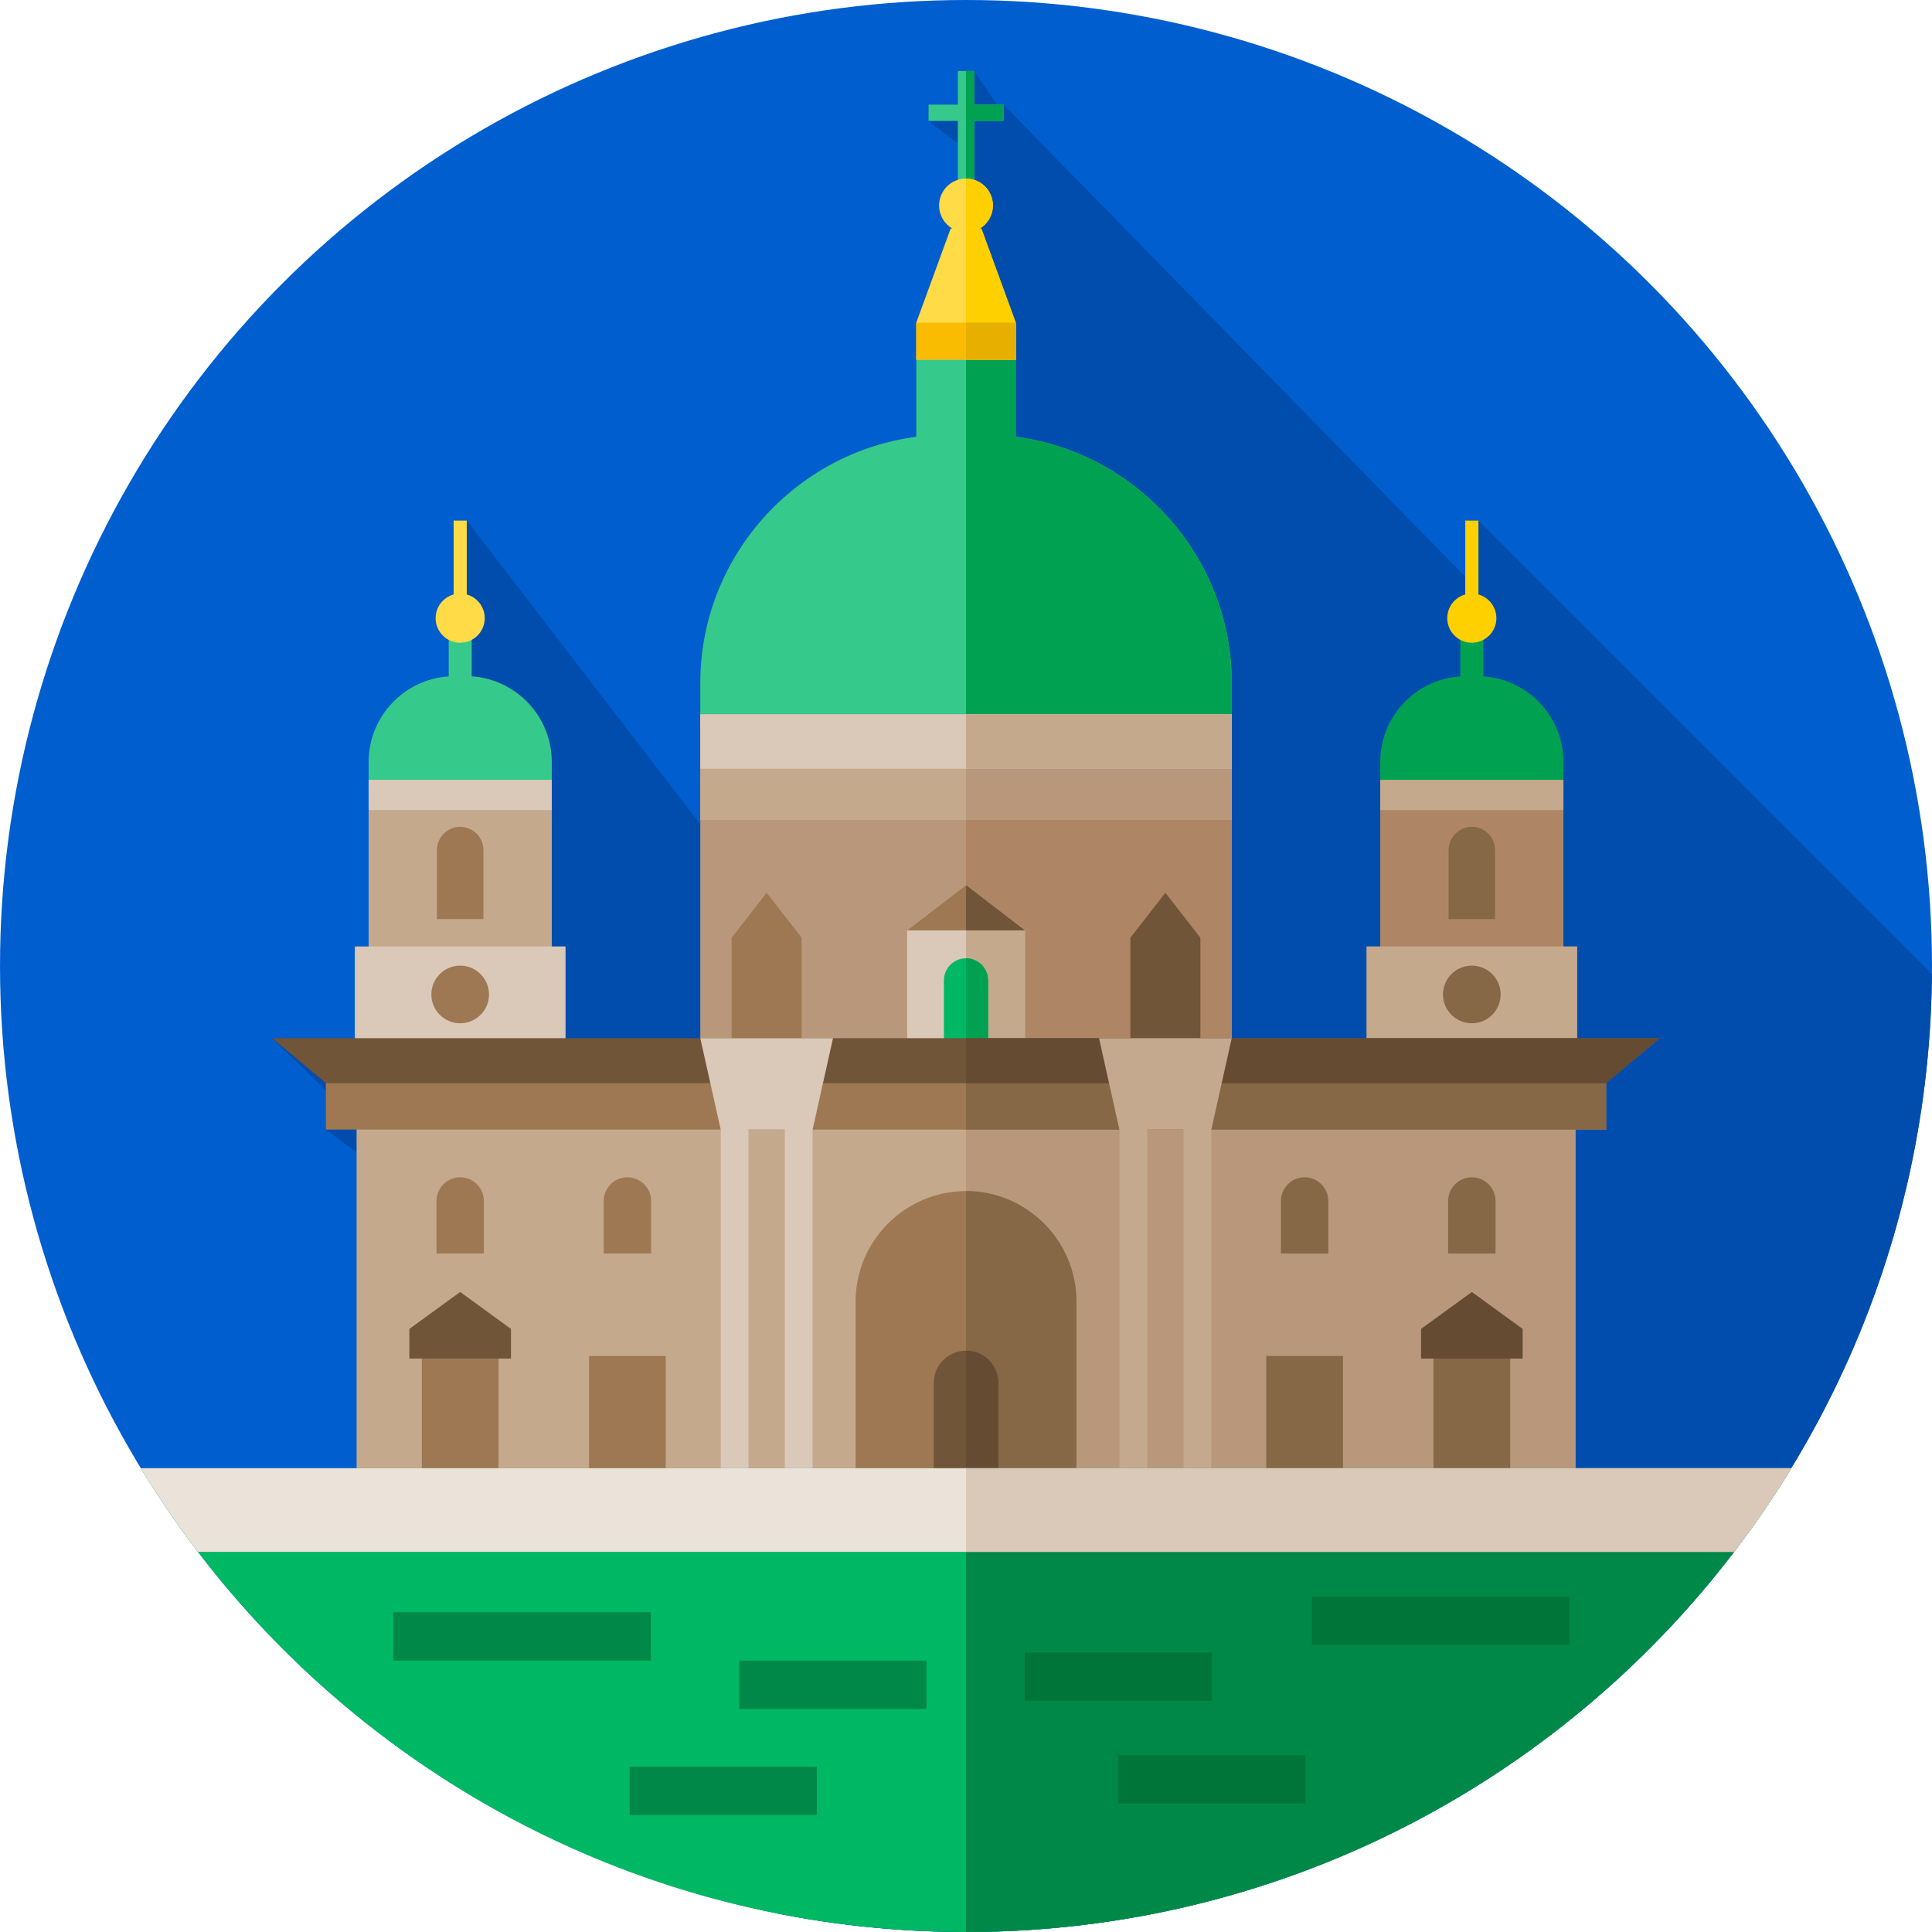 <?xml version="1.0" encoding="iso-8859-1"?>
<!-- Generator: Adobe Illustrator 19.0.0, SVG Export Plug-In . SVG Version: 6.00 Build 0)  -->
<svg xmlns="http://www.w3.org/2000/svg" xmlns:xlink="http://www.w3.org/1999/xlink" version="1.1" id="Layer_1" x="0px" y="0px" viewBox="0 0 511.999 511.999" style="enable-background:new 0 0 511.999 511.999;" xml:space="preserve">
<circle style="fill:#005ECE;" cx="255.999" cy="255.996" r="255.996"/>
<path style="fill:#004DAD;" d="M511.976,258.137L391.791,137.953h-3.478v14.897L265.933,27.718h-1.76l-6.006-8.907h-4.328v8.907  h-7.767v4.328l7.766,6.006v9.609c-2.879,0.916-4.964,3.609-4.964,6.792c0,2.598,1.394,4.864,3.47,6.109h-0.414l-9.113,24.948v8.91  h-0.002v21.32c-32.178,4.236-57.232,31.937-57.232,65.223v37.477l-61.889-80.486h-3.478v19.589c-2.751,0.762-4.773,3.277-4.773,6.27  c0,2.492,1.401,4.656,3.458,5.751v9.683c-11.797,0.762-21.214,10.644-21.214,22.625v48.941h-3.657v24.311h-21.91l14.232,13.869  v10.361l8.143,6.006v90.133l111.636,111.636c16.133,3.186,32.806,4.871,49.874,4.871C396.673,512,510.826,398.536,511.976,258.137z"/>
<polygon style="fill:#36C98C;" points="265.933,27.718 258.167,27.718 258.167,18.811 253.84,18.811 253.84,27.718 246.073,27.718   246.073,32.046 253.84,32.046 253.84,49.36 258.167,49.36 258.167,32.046 265.933,32.046 "/>
<polygon style="fill:#00A252;" points="258.167,27.718 258.167,18.811 255.999,18.811 255.999,49.36 258.167,49.36 258.167,32.046   265.933,32.046 265.933,27.718 "/>
<circle style="fill:#FFDB47;" cx="255.999" cy="54.449" r="7.128"/>
<path style="fill:#FFD000;" d="M256.003,47.324c-0.001,0-0.002,0-0.004,0v14.255c0.001,0,0.002,0,0.004,0  c3.937,0,7.128-3.191,7.128-7.128C263.131,50.515,259.94,47.324,256.003,47.324z"/>
<path style="fill:#36C98C;" d="M125.009,179.246v-11.933h-6.109v11.933c-11.797,0.762-21.214,10.644-21.214,22.625v8.804h48.537  v-8.804C146.223,189.89,136.805,180.007,125.009,179.246z"/>
<rect x="97.689" y="206.688" style="fill:#C4A98D;" width="48.535" height="46.414"/>
<g>
	<rect x="97.689" y="206.688" style="fill:#DAC8B8;" width="48.535" height="7.977"/>
	<rect x="94.028" y="250.814" style="fill:#DAC8B8;" width="55.849" height="25.456"/>
</g>
<circle style="fill:#9D7852;" cx="121.951" cy="263.54" r="7.637"/>
<g>
	<rect x="120.217" y="137.956" style="fill:#FFDB47;" width="3.478" height="20.199"/>
	<circle style="fill:#FFDB47;" cx="121.951" cy="163.817" r="6.513"/>
</g>
<path style="fill:#9D7852;" d="M128.113,225.277c0-3.388-2.771-6.159-6.159-6.159c-3.388,0-6.159,2.772-6.159,6.159v18.28h12.318  v-18.28H128.113z"/>
<path style="fill:#00A252;" d="M393.107,179.246v-11.933h-6.109v11.933c-11.797,0.762-21.214,10.644-21.214,22.625v8.804h48.537  v-8.804C414.32,189.89,404.904,180.007,393.107,179.246z"/>
<rect x="365.785" y="206.688" style="fill:#AF8665;" width="48.535" height="46.414"/>
<g>
	<rect x="365.785" y="206.688" style="fill:#C4A98D;" width="48.535" height="7.977"/>
	<rect x="362.128" y="250.814" style="fill:#C4A98D;" width="55.849" height="25.456"/>
</g>
<circle style="fill:#866746;" cx="390.048" cy="263.54" r="7.637"/>
<g>
	<rect x="388.313" y="137.956" style="fill:#FFD000;" width="3.478" height="20.199"/>
	<circle style="fill:#FFD000;" cx="390.048" cy="163.817" r="6.513"/>
</g>
<path style="fill:#866746;" d="M396.211,225.277c0-3.388-2.771-6.159-6.159-6.159s-6.159,2.772-6.159,6.159v18.28h12.318v-18.28  H396.211z"/>
<path style="fill:#36C98C;" d="M269.19,115.739v-21.32h-26.374v21.32c-32.178,4.236-57.232,31.937-57.232,65.223v12.773h140.839  v-12.773C326.422,147.675,301.368,119.976,269.19,115.739z"/>
<path style="fill:#00A252;" d="M269.19,115.739v-21.32h-13.187v20.74h-0.003v78.576h70.423v-12.773  C326.422,147.675,301.368,119.976,269.19,115.739z"/>
<rect x="185.585" y="189.281" style="fill:#B9977B;" width="140.84" height="93.674"/>
<rect x="255.999" y="189.281" style="fill:#AF8665;" width="70.415" height="93.674"/>
<rect x="185.585" y="202.854" style="fill:#C4A98D;" width="140.84" height="14.438"/>
<rect x="255.999" y="202.854" style="fill:#B9977B;" width="70.415" height="14.438"/>
<rect x="185.585" y="189.281" style="fill:#DAC8B8;" width="140.84" height="14.438"/>
<rect x="255.999" y="189.281" style="fill:#C4A98D;" width="70.425" height="14.438"/>
<polygon style="fill:#DAC8B8;" points="256.005,234.551 240.391,246.545 240.391,277.159 271.615,277.159 271.615,246.545 "/>
<polygon style="fill:#C4A98D;" points="271.615,246.545 256.005,234.551 256.003,234.553 256.003,277.159 271.615,277.159 "/>
<path style="fill:#00B764;" d="M261.852,259.8c0-3.217-2.632-5.849-5.849-5.849s-5.849,2.632-5.849,5.849v17.36h11.697V259.8  H261.852z"/>
<path style="fill:#00A252;" d="M256.003,253.952v23.208h5.849V259.8C261.852,256.584,259.22,253.952,256.003,253.952z"/>
<polygon style="fill:#9D7852;" points="271.615,246.545 256.005,234.551 240.391,246.545 "/>
<polygon style="fill:#715538;" points="271.615,246.545 256.005,234.551 256.003,234.553 256.003,246.545 "/>
<polygon style="fill:#9D7852;" points="203.17,236.59 193.892,248.512 193.892,277.159 212.449,277.159 212.449,248.512 "/>
<polygon style="fill:#715538;" points="308.836,236.59 299.558,248.512 299.558,277.159 318.115,277.159 318.115,248.512 "/>
<rect x="94.492" y="298.335" style="fill:#C4A98D;" width="323.015" height="97.164"/>
<rect x="255.999" y="298.335" style="fill:#B9977B;" width="161.508" height="97.164"/>
<path style="fill:#9D7852;" d="M256.003,315.646c-16.09,0-29.255,13.164-29.255,29.255v50.591h58.51V344.9  C285.258,328.81,272.093,315.646,256.003,315.646z"/>
<path style="fill:#866746;" d="M285.258,344.9c0-16.09-13.164-29.255-29.255-29.255v79.846h29.255V344.9z"/>
<g>
	<rect x="111.785" y="359.346" style="fill:#9D7852;" width="20.329" height="36.145"/>
	<rect x="156.109" y="359.346" style="fill:#9D7852;" width="20.329" height="36.145"/>
</g>
<polygon style="fill:#715538;" points="108.495,360.038 108.495,352.172 121.955,342.392 135.413,352.172 135.413,360.038 "/>
<g>
	<path style="fill:#9D7852;" d="M128.232,318.271c0-3.453-2.825-6.279-6.278-6.279c-3.453,0-6.278,2.825-6.278,6.279v13.918h12.556   v-13.918H128.232z"/>
	<path style="fill:#9D7852;" d="M172.549,318.271c0-3.453-2.825-6.279-6.278-6.279c-3.453,0-6.278,2.825-6.278,6.279v13.918h12.556   v-13.918H172.549z"/>
</g>
<g>
	<rect x="379.891" y="359.346" style="fill:#866746;" width="20.329" height="36.145"/>
	<rect x="335.567" y="359.346" style="fill:#866746;" width="20.329" height="36.145"/>
</g>
<polygon style="fill:#644B32;" points="403.511,360.038 403.511,352.172 390.052,342.392 376.594,352.172 376.594,360.038 "/>
<g>
	<path style="fill:#866746;" d="M383.774,318.271c0-3.453,2.825-6.279,6.278-6.279c3.453,0,6.279,2.825,6.279,6.279v13.918h-12.556   V318.271z"/>
	<path style="fill:#866746;" d="M339.457,318.271c0-3.453,2.825-6.279,6.279-6.279c3.453,0,6.278,2.825,6.278,6.279v13.918h-12.556   V318.271z"/>
</g>
<rect x="86.352" y="282.954" style="fill:#9D7852;" width="339.305" height="16.398"/>
<rect x="255.999" y="282.954" style="fill:#866746;" width="169.658" height="16.394"/>
<polygon style="fill:#715538;" points="72.118,275.123 86.352,287.027 425.654,287.027 439.887,275.123 "/>
<polygon style="fill:#644B32;" points="439.892,275.121 425.66,287.023 425.65,287.033 256.003,287.033 256.003,275.121 "/>
<polygon style="fill:#DAC8B8;" points="185.584,275.123 191.004,299.416 191.004,395.492 198.357,395.492 198.357,299.353   207.983,299.353 207.983,395.492 215.337,395.492 215.337,299.416 220.757,275.123 "/>
<polygon style="fill:#C4A98E;" points="291.25,275.123 296.669,299.416 296.669,395.492 304.023,395.492 304.023,299.353   313.649,299.353 313.649,395.492 321.003,395.492 321.003,299.416 326.422,275.123 "/>
<path style="fill:#715538;" d="M264.557,366.487c0-4.705-3.849-8.554-8.554-8.554s-8.554,3.849-8.554,8.554v29.004h17.108v-29.004  H264.557z"/>
<path style="fill:#644B32;" d="M264.557,366.487c0-4.705-3.849-8.554-8.554-8.554v37.558h8.554V366.487z"/>
<polygon style="fill:#FFDB47;" points="260.074,60.561 251.932,60.561 242.817,85.509 242.817,95.31 269.188,95.31 269.188,85.509   "/>
<polygon style="fill:#FFD000;" points="269.188,85.509 260.074,60.561 255.999,60.561 255.999,95.31 269.188,95.31 "/>
<rect x="242.813" y="85.513" style="fill:#FABC00;" width="26.373" height="9.801"/>
<rect x="255.999" y="85.513" style="fill:#E7AF00;" width="13.185" height="9.801"/>
<path style="fill:#00B764;" d="M474.728,389.087c-4.671,7.669-9.738,15.067-15.172,22.172  c-46.779,61.23-120.548,100.737-203.554,100.737S99.228,472.49,52.449,411.26c-5.433-7.105-10.501-14.503-15.172-22.172H474.728z"/>
<g>
	<rect x="104.209" y="427.263" style="fill:#008849;" width="68.262" height="12.809"/>
	<rect x="195.919" y="440.073" style="fill:#008849;" width="49.611" height="12.808"/>
	<rect x="166.86" y="468.191" style="fill:#008849;" width="49.611" height="12.808"/>
	<path style="fill:#008849;" d="M474.728,389.087c-4.671,7.669-9.738,15.067-15.172,22.172   c-46.779,61.23-120.548,100.737-203.554,100.737v-122.91H474.728z"/>
</g>
<g>
	<rect x="347.667" y="423.146" style="fill:#007539;" width="68.262" height="12.808"/>
	<rect x="296.363" y="465.13" style="fill:#007539;" width="49.611" height="12.808"/>
	<rect x="271.558" y="437.921" style="fill:#007539;" width="49.611" height="12.808"/>
</g>
<path style="fill:#EBE2DA;" d="M474.728,389.087c-4.671,7.669-9.738,15.067-15.172,22.172H52.449  c-5.433-7.105-10.501-14.503-15.172-22.172H474.728z"/>
<path style="fill:#DAC8B8;" d="M474.728,389.087c-4.671,7.669-9.738,15.067-15.172,22.172H256.003v-22.172H474.728z"/>
<g>
</g>
<g>
</g>
<g>
</g>
<g>
</g>
<g>
</g>
<g>
</g>
<g>
</g>
<g>
</g>
<g>
</g>
<g>
</g>
<g>
</g>
<g>
</g>
<g>
</g>
<g>
</g>
<g>
</g>
</svg>
